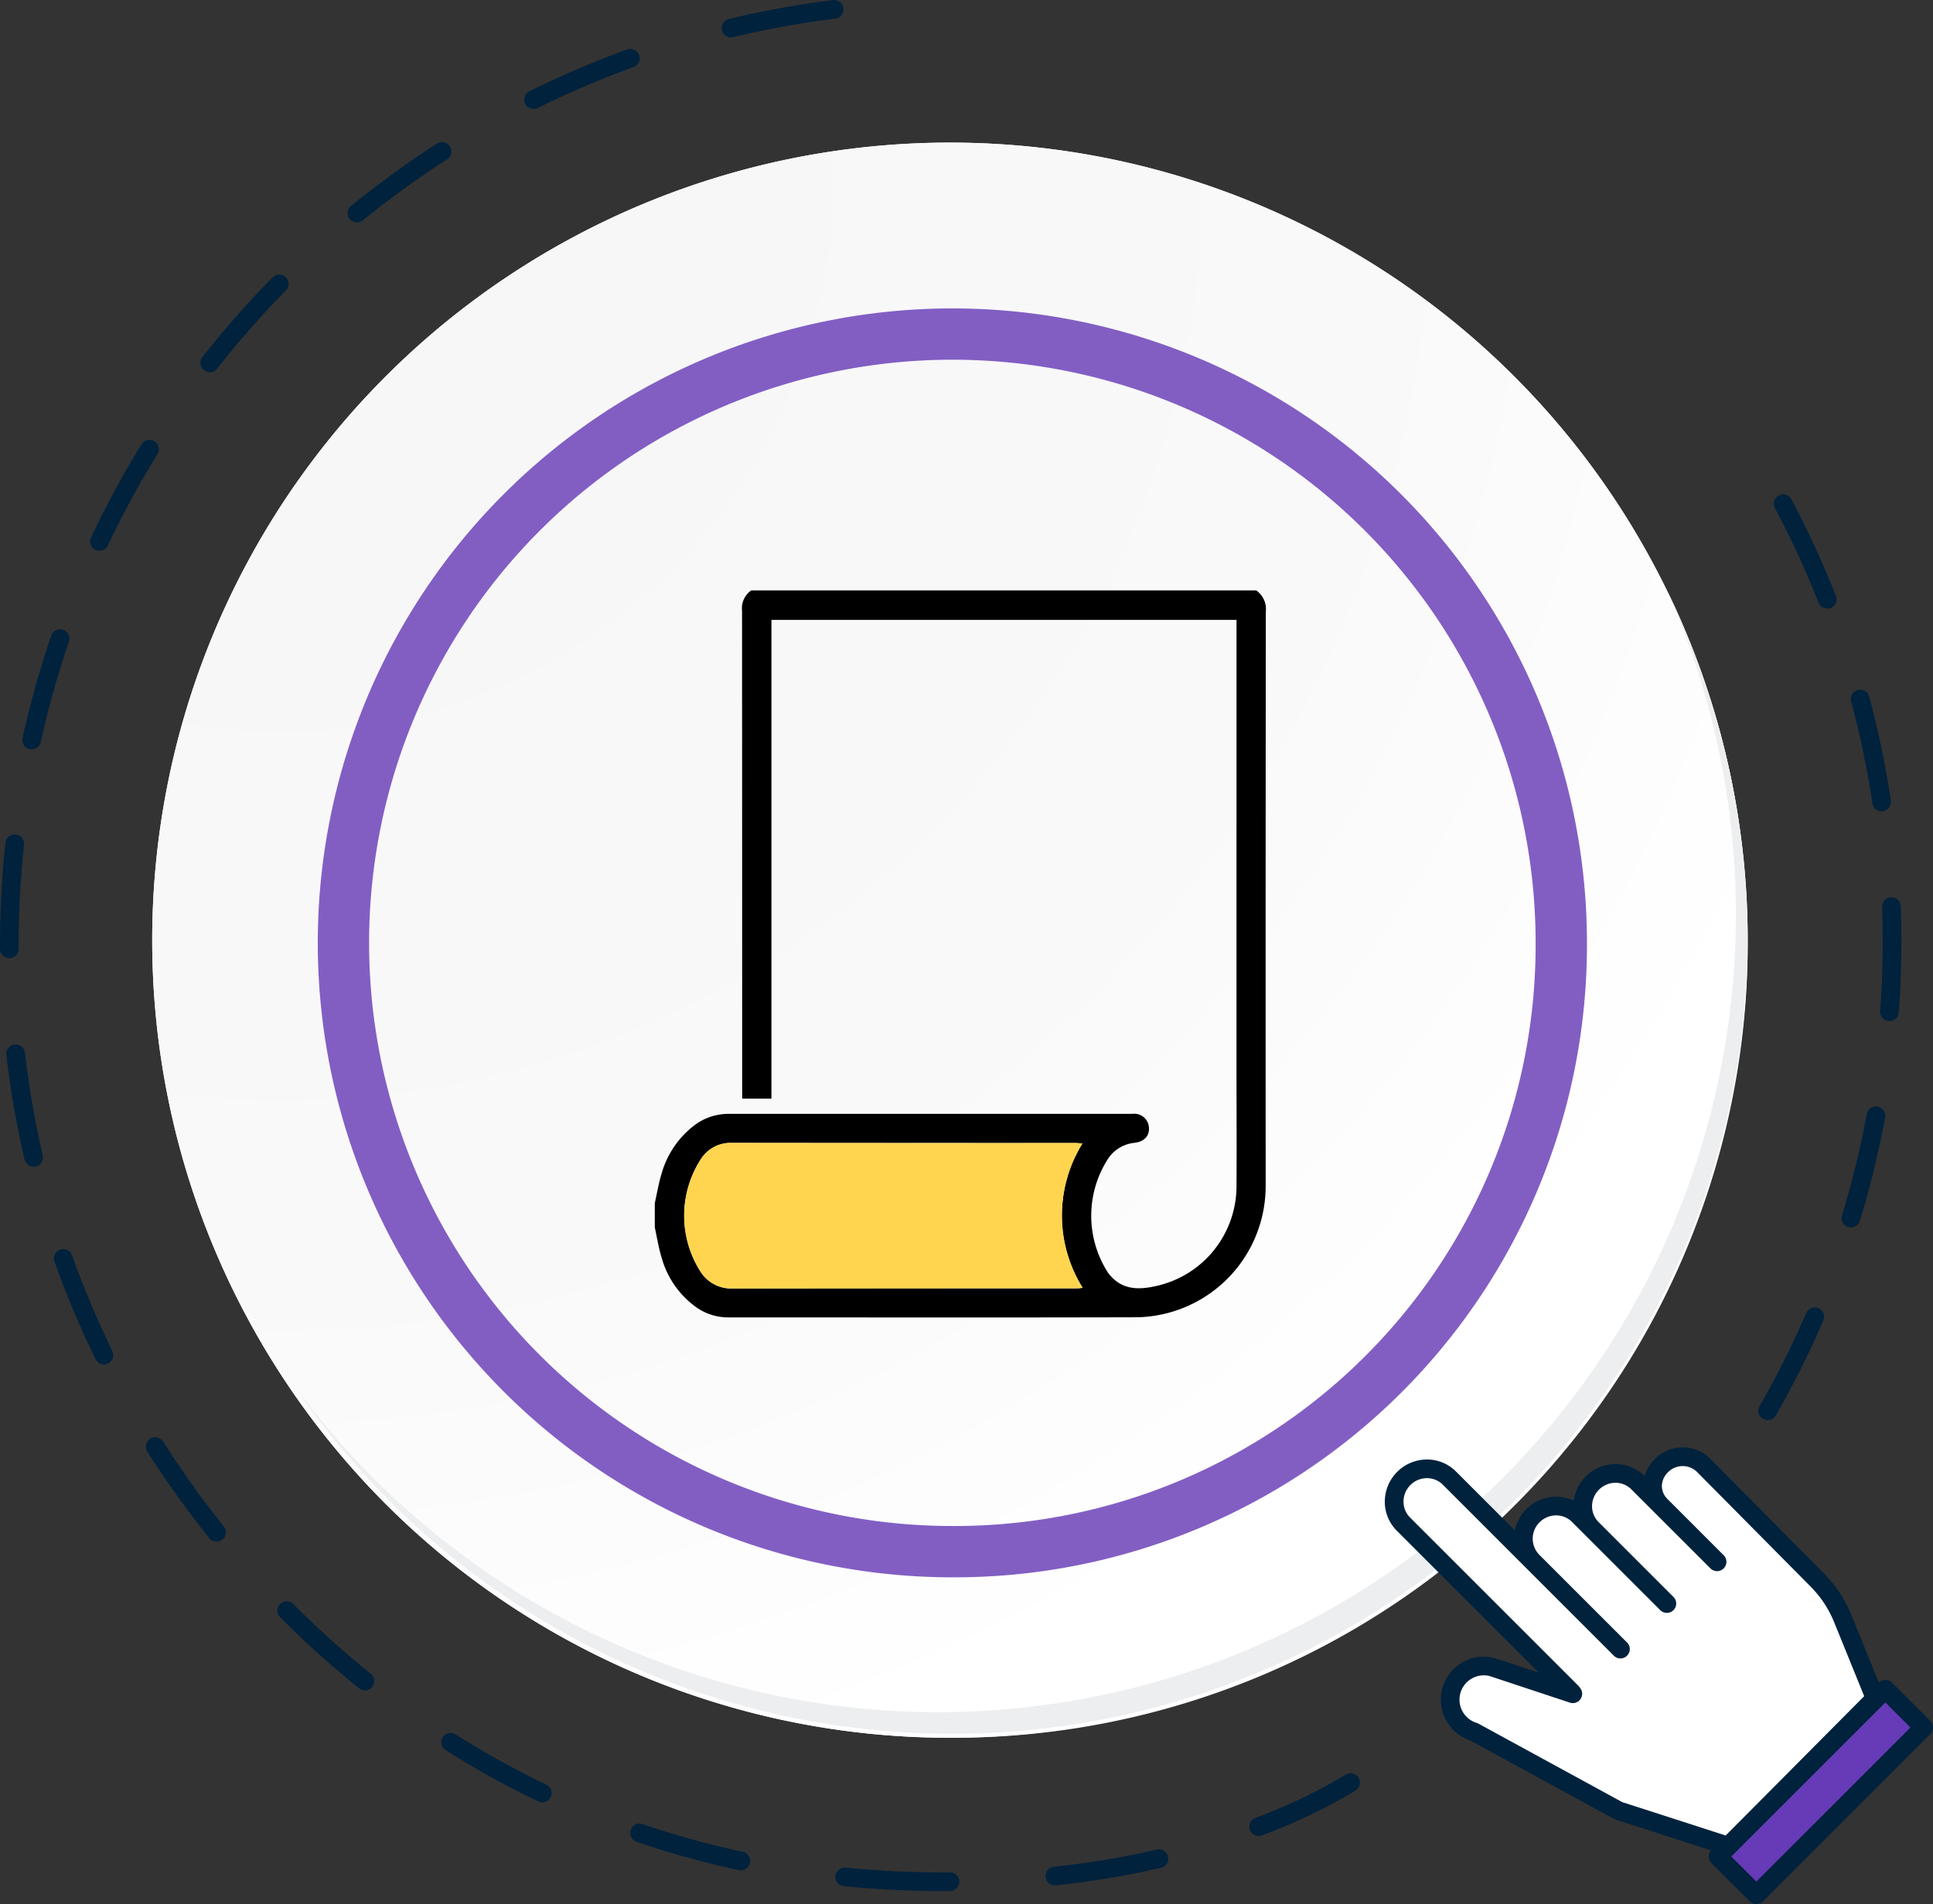 <svg xmlns="http://www.w3.org/2000/svg" xmlns:xlink="http://www.w3.org/1999/xlink" width="150.68" height="148.46" viewBox="0 0 150.68 148.46">
  <rect x="0" y="0" width="150.68" height="148.46" fill="#333333" stroke="none"/>
  <defs>
    <radialGradient id="radial-gradient" cx="0.076" cy="0.019" r="1.465" gradientTransform="translate(0.001)" gradientUnits="objectBoundingBox">
      <stop offset="0" stop-color="#f6f6f7"/>
      <stop offset="0.477" stop-color="#f9f9fa"/>
      <stop offset="0.715" stop-color="#fff"/>
    </radialGradient>
  </defs>
  <g id="Grupo_1099966" data-name="Grupo 1099966" transform="translate(-1.397 -1.698)">
    <g id="Grupo_26585" data-name="Grupo 26585" transform="translate(138.466 40.246)">
      <path id="Trazado_67426" data-name="Trazado 67426" d="M1525.378,4814.939a.713.713,0,0,1-.361-.1.728.728,0,0,1-.271-.993,72.909,72.909,0,0,0,3.631-7.258.728.728,0,1,1,1.337.578,74.529,74.529,0,0,1-3.7,7.4A.725.725,0,0,1,1525.378,4814.939Zm6.491-15.023a.731.731,0,0,1-.7-.941,72.922,72.922,0,0,0,1.927-7.883.728.728,0,1,1,1.431.267,74.642,74.642,0,0,1-1.966,8.041A.727.727,0,0,1,1531.87,4799.916Zm3-16.093a.5.5,0,0,1-.054,0,.726.726,0,0,1-.673-.778c.132-1.8.2-3.622.2-5.419,0-.9-.017-1.808-.05-2.7a.729.729,0,0,1,.7-.755.741.741,0,0,1,.755.7c.034.906.051,1.832.051,2.75,0,1.832-.068,3.691-.2,5.524A.727.727,0,0,1,1534.868,4783.823Zm-.611-16.354a.728.728,0,0,1-.719-.62,71.784,71.784,0,0,0-1.655-7.942.728.728,0,0,1,1.407-.377,73.422,73.422,0,0,1,1.688,8.1.728.728,0,0,1-.611.828A.687.687,0,0,1,1534.257,4767.469Zm-4.239-15.807a.728.728,0,0,1-.678-.463,72.234,72.234,0,0,0-3.4-7.368.728.728,0,0,1,1.287-.683,73.767,73.767,0,0,1,3.464,7.518.729.729,0,0,1-.678,1Z" transform="translate(-1524.651 -4742.761)" fill="#00223d"/>
    </g>
    <g id="Grupo_26586" data-name="Grupo 26586" transform="translate(1.398 1.698)">
      <path id="Trazado_67427" data-name="Trazado 67427" d="M1432.688,4843.623c-2.652,0-5.306-.128-7.89-.381a.728.728,0,1,1,.142-1.449c2.537.248,5.145.373,7.749.373h.366a.713.713,0,0,1,.732.724.727.727,0,0,1-.723.732Zm8.555-.451a.728.728,0,0,1-.076-1.451,66.754,66.754,0,0,0,8-1.331.728.728,0,1,1,.332,1.417,67.545,67.545,0,0,1-8.174,1.361C1441.3,4843.169,1441.27,4843.171,1441.243,4843.171Zm-24.475-1.17a.751.751,0,0,1-.154-.017,69.848,69.848,0,0,1-7.98-2.21.728.728,0,1,1,.471-1.378,68.3,68.3,0,0,0,7.814,2.163.729.729,0,0,1-.151,1.441Zm40.363-2.679a.729.729,0,0,1-.268-1.407,42.593,42.593,0,0,0,7.031-3.36.728.728,0,0,1,.808,1.212,42.817,42.817,0,0,1-7.3,3.5A.723.723,0,0,1,1457.131,4839.323Zm-55.844-2.617a.736.736,0,0,1-.314-.069,71.949,71.949,0,0,1-7.242-4.017.728.728,0,0,1,.778-1.23,70.176,70.176,0,0,0,7.094,3.933.728.728,0,0,1-.316,1.384Zm-13.834-8.74a.714.714,0,0,1-.456-.163,74.566,74.566,0,0,1-6.154-5.535.727.727,0,0,1,1.031-1.026,74.289,74.289,0,0,0,6.035,5.429.729.729,0,0,1-.457,1.3Zm-11.559-11.594a.728.728,0,0,1-.568-.272,75.458,75.458,0,0,1-4.818-6.728.728.728,0,1,1,1.228-.781,74.346,74.346,0,0,0,4.726,6.6.729.729,0,0,1-.568,1.185Zm-8.777-13.812a.729.729,0,0,1-.655-.409,73.782,73.782,0,0,1-3.209-7.63.728.728,0,0,1,1.372-.486,72.326,72.326,0,0,0,3.145,7.477.727.727,0,0,1-.334.975A.717.717,0,0,1,1367.116,4802.56Zm-5.483-15.419a.729.729,0,0,1-.708-.563,73.548,73.548,0,0,1-1.417-8.156.728.728,0,1,1,1.447-.168,72.411,72.411,0,0,0,1.389,8,.728.728,0,0,1-.544.873A.645.645,0,0,1,1361.633,4787.141Zm-1.891-16.258a.728.728,0,0,1-.729-.725v-.292a75.686,75.686,0,0,1,.4-7.769l.022-.2a.728.728,0,1,1,1.448.15l-.021.21a74.187,74.187,0,0,0-.394,7.612v.285a.727.727,0,0,1-.724.731Zm1.738-16.275a.739.739,0,0,1-.158-.019.727.727,0,0,1-.553-.867,74.181,74.181,0,0,1,2.23-7.969.728.728,0,1,1,1.378.469,73.015,73.015,0,0,0-2.187,7.814A.729.729,0,0,1,1361.48,4754.608Zm5.284-15.488a.725.725,0,0,1-.658-1.037,74.173,74.173,0,0,1,3.947-7.276.729.729,0,0,1,1.24.766,72.646,72.646,0,0,0-3.871,7.131A.725.725,0,0,1,1366.764,4739.12Zm8.6-13.924a.708.708,0,0,1-.449-.157.727.727,0,0,1-.123-1.021,74.619,74.619,0,0,1,5.466-6.217.728.728,0,0,1,1.038,1.021,73.426,73.426,0,0,0-5.359,6.1A.727.727,0,0,1,1375.364,4725.2Zm11.477-11.674a.728.728,0,0,1-.46-1.293,74.776,74.776,0,0,1,6.7-4.857.728.728,0,0,1,.788,1.225,73.315,73.315,0,0,0-6.571,4.763A.715.715,0,0,1,1386.841,4713.522Zm13.767-8.851a.728.728,0,0,1-.323-1.381,74.14,74.14,0,0,1,7.612-3.253.728.728,0,0,1,.5,1.369,72.585,72.585,0,0,0-7.461,3.188A.721.721,0,0,1,1400.608,4704.671Zm15.386-5.577a.728.728,0,0,1-.17-1.436,73.517,73.517,0,0,1,8.146-1.476.728.728,0,0,1,.179,1.444,72.734,72.734,0,0,0-7.986,1.447A.726.726,0,0,1,1415.994,4699.094Z" transform="translate(-1359.014 -4696.177)" fill="#00223d"/>
    </g>
    <g id="Grupo_47319" data-name="Grupo 47319" transform="translate(13.262 12.82)">
      <g id="Grupo_18423" data-name="Grupo 18423" transform="translate(0 0)">
        <g id="Grupo_18421" data-name="Grupo 18421">
          <g id="Grupo_18420" data-name="Grupo 18420">
            <g id="Grupo_18419" data-name="Grupo 18419">
              <path id="Trazado_40936" data-name="Trazado 40936" d="M318.993,2207.9a62.185,62.185,0,1,1-62.184-62.183A62.184,62.184,0,0,1,318.993,2207.9Z" transform="translate(-194.623 -2145.721)" fill="#fff"/>
            </g>
          </g>
        </g>
        <path id="Trazado_40937" data-name="Trazado 40937" d="M318.258,2207.1a62.184,62.184,0,1,0-62.184,62.187A61.936,61.936,0,0,0,318.258,2207.1Z" transform="translate(-193.888 -2144.92)" fill="url(#radial-gradient)"/>
        <path id="Trazado_40938" data-name="Trazado 40938" d="M297.008,2200.6a47.466,47.466,0,1,0-47.466,47.465A47.289,47.289,0,0,0,297.008,2200.6Z" transform="translate(-187.169 -2138.208)" fill="none" stroke="#825ec3" stroke-miterlimit="10" stroke-width="4"/>
        <g id="Grupo_18422" data-name="Grupo 18422" transform="translate(11.017 34.912)">
          <path id="Trazado_40939" data-name="Trazado 40939" d="M307.611,2164.488a62.192,62.192,0,0,1-107.066,61.928,62,62,0,0,0,107.066-61.928Z" transform="translate(-200.545 -2164.488)" fill="#eceef0"/>
        </g>
        <g id="Grupo_47321" data-name="Grupo 47321" transform="translate(96.082 101.727)">
          <g id="Grupo_26675" data-name="Grupo 26675">
            <g id="Grupo_26674" data-name="Grupo 26674">
              <path id="Trazado_67515" data-name="Trazado 67515" d="M1769.069,4843.917l-2.516-6.2a9.266,9.266,0,0,0-2.006-3.041l-8.851-8.935a2.325,2.325,0,0,0-3.287.025,2.15,2.15,0,0,0-.024,3.14l4.362,4.361-6.166-6.164a2.534,2.534,0,0,0-3.585,3.583l5.818,5.819-1.043-1.043-5.818-5.818a2.535,2.535,0,0,0-3.586,3.585l6.862,6.861-13.348-13.35a2.536,2.536,0,0,0-3.585,3.588l13.126,13.124.078.1-6.31-2.091a2.625,2.625,0,0,0-1.408,5.055l11.281,6.153,8.559,2.764Z" transform="translate(-1730.845 -4824.348)" fill="#fff"/>
              <path id="Trazado_67516" data-name="Trazado 67516" d="M1757.47,4856.017a.737.737,0,0,1-.224-.035l-8.559-2.764a.813.813,0,0,1-.125-.054l-11.222-6.122a3.353,3.353,0,0,1,1.872-6.433l.055.017,3.435,1.138-11.072-11.07a3.188,3.188,0,0,1-.937-2.295,3.293,3.293,0,0,1,3.257-3.258h.026a3.184,3.184,0,0,1,2.268.938l4.589,4.589a3.287,3.287,0,0,1,3.189-2.624h.025a3.213,3.213,0,0,1,1.373.3,3.293,3.293,0,0,1,3.229-2.846h.025a3.179,3.179,0,0,1,2.269.936,3.093,3.093,0,0,1,.8-1.335,3.056,3.056,0,0,1,4.317-.024l8.853,8.937a9.932,9.932,0,0,1,2.164,3.279l2.516,6.2a.729.729,0,0,1-.158.787l-11.446,11.522A.732.732,0,0,1,1757.47,4856.017Zm-8.271-4.164,8.07,2.605,10.793-10.865-2.336-5.754a8.516,8.516,0,0,0-1.849-2.8l-8.851-8.934a1.6,1.6,0,0,0-2.255.027,1.537,1.537,0,0,0-.48,1.065,1.446,1.446,0,0,0,.456,1.044l4.362,4.363a.727.727,0,0,1-1.029,1.028l-6.166-6.164a1.76,1.76,0,0,0-1.253-.512,1.835,1.835,0,0,0-1.812,1.813,1.74,1.74,0,0,0,.511,1.253l5.819,5.818a.729.729,0,1,1-1.03,1.031l-6.862-6.862a1.729,1.729,0,0,0-1.253-.511,1.819,1.819,0,0,0-1.275.537,1.793,1.793,0,0,0-.027,2.53l6.862,6.861a.728.728,0,0,1-1.03,1.028l-13.348-13.349a1.746,1.746,0,0,0-1.239-.51,1.832,1.832,0,0,0-1.826,1.813,1.739,1.739,0,0,0,.51,1.254l13.126,13.125a.628.628,0,0,1,.071.082l.077.105a.728.728,0,0,1-.814,1.123l-6.281-2.081a1.9,1.9,0,0,0-2.288,1.478,1.894,1.894,0,0,0,1.3,2.182.751.751,0,0,1,.133.055Z" transform="translate(-1730.693 -4824.196)" fill="#00223d"/>
            </g>
          </g>
          <g id="Grupo_26676" data-name="Grupo 26676" transform="translate(25.252 18.13)">
            <rect id="Rectángulo_25697" data-name="Rectángulo 25697" width="18.444" height="4.219" transform="translate(0.728 13.77) rotate(-45)" fill="#673ab7"/>
            <path id="Trazado_67517" data-name="Trazado 67517" d="M1764.919,4863.585a.731.731,0,0,1-.515-.212l-2.983-2.985a.727.727,0,0,1,0-1.029l13.042-13.042a.73.73,0,0,1,1.03,0l2.983,2.984a.727.727,0,0,1,0,1.029l-13.042,13.043A.729.729,0,0,1,1764.919,4863.585Zm-1.954-3.711,1.954,1.952,12.012-12.011-1.954-1.954Z" transform="translate(-1761.208 -4846.104)" fill="#00223d"/>
          </g>
        </g>
        <g id="Grupo_47335" data-name="Grupo 47335" transform="translate(39.176 34.912)">
          <g id="Grupo_47334" data-name="Grupo 47334">
            <path id="Trazado_71310" data-name="Trazado 71310" d="M454.206,905.234c.173-.768.3-1.553.53-2.3a7.184,7.184,0,0,1,2.554-3.771,4.4,4.4,0,0,1,2.683-.894q15.726,0,31.453,0a1.145,1.145,0,0,1,1.3,1.061c.054.648-.363,1.12-1.159,1.2a2.806,2.806,0,0,0-1.985,1.174,8.189,8.189,0,0,0-.037,8.964c1,1.321,2.293,1.348,3.717,1.029a7.975,7.975,0,0,0,6.29-7.8c.022-3.05,0-6.1,0-9.151q0-17.081,0-34.161v-.83H463.3v37.326h-2.282v-.714q0-18.648-.009-37.3a1.708,1.708,0,0,1,.719-1.612h39.358a1.774,1.774,0,0,1,.752,1.655q-.024,22.215-.012,44.43c0,.23,0,.46-.007.689a10.221,10.221,0,0,1-10.074,9.9c-10.607.029-21.214.009-31.821.009a4.3,4.3,0,0,1-2.519-.815,7.073,7.073,0,0,1-2.663-3.838c-.24-.771-.361-1.578-.536-2.369Zm33.335-4.655c-.211-.015-.39-.038-.569-.038q-13.41,0-26.82-.008a2.738,2.738,0,0,0-2.259,1.129,8.106,8.106,0,0,0-.056,9.007,2.825,2.825,0,0,0,2.347,1.214q13.442-.02,26.883-.01c.17,0,.34-.025.494-.038A10.642,10.642,0,0,1,487.541,900.579Z" transform="translate(-454.206 -857.458)"/>
            <path id="Trazado_71311" data-name="Trazado 71311" d="M503.486,1200.255a10.642,10.642,0,0,0,.019,11.257c-.154.012-.324.038-.494.038q-13.441,0-26.883.01a2.826,2.826,0,0,1-2.347-1.214,8.106,8.106,0,0,1,.056-9.007,2.738,2.738,0,0,1,2.259-1.129q13.41.018,26.82.008C503.1,1200.217,503.275,1200.24,503.486,1200.255Z" transform="translate(-470.151 -1157.134)" fill="#ffd54f"/>
          </g>
        </g>
      </g>
    </g>
  </g>
</svg>
